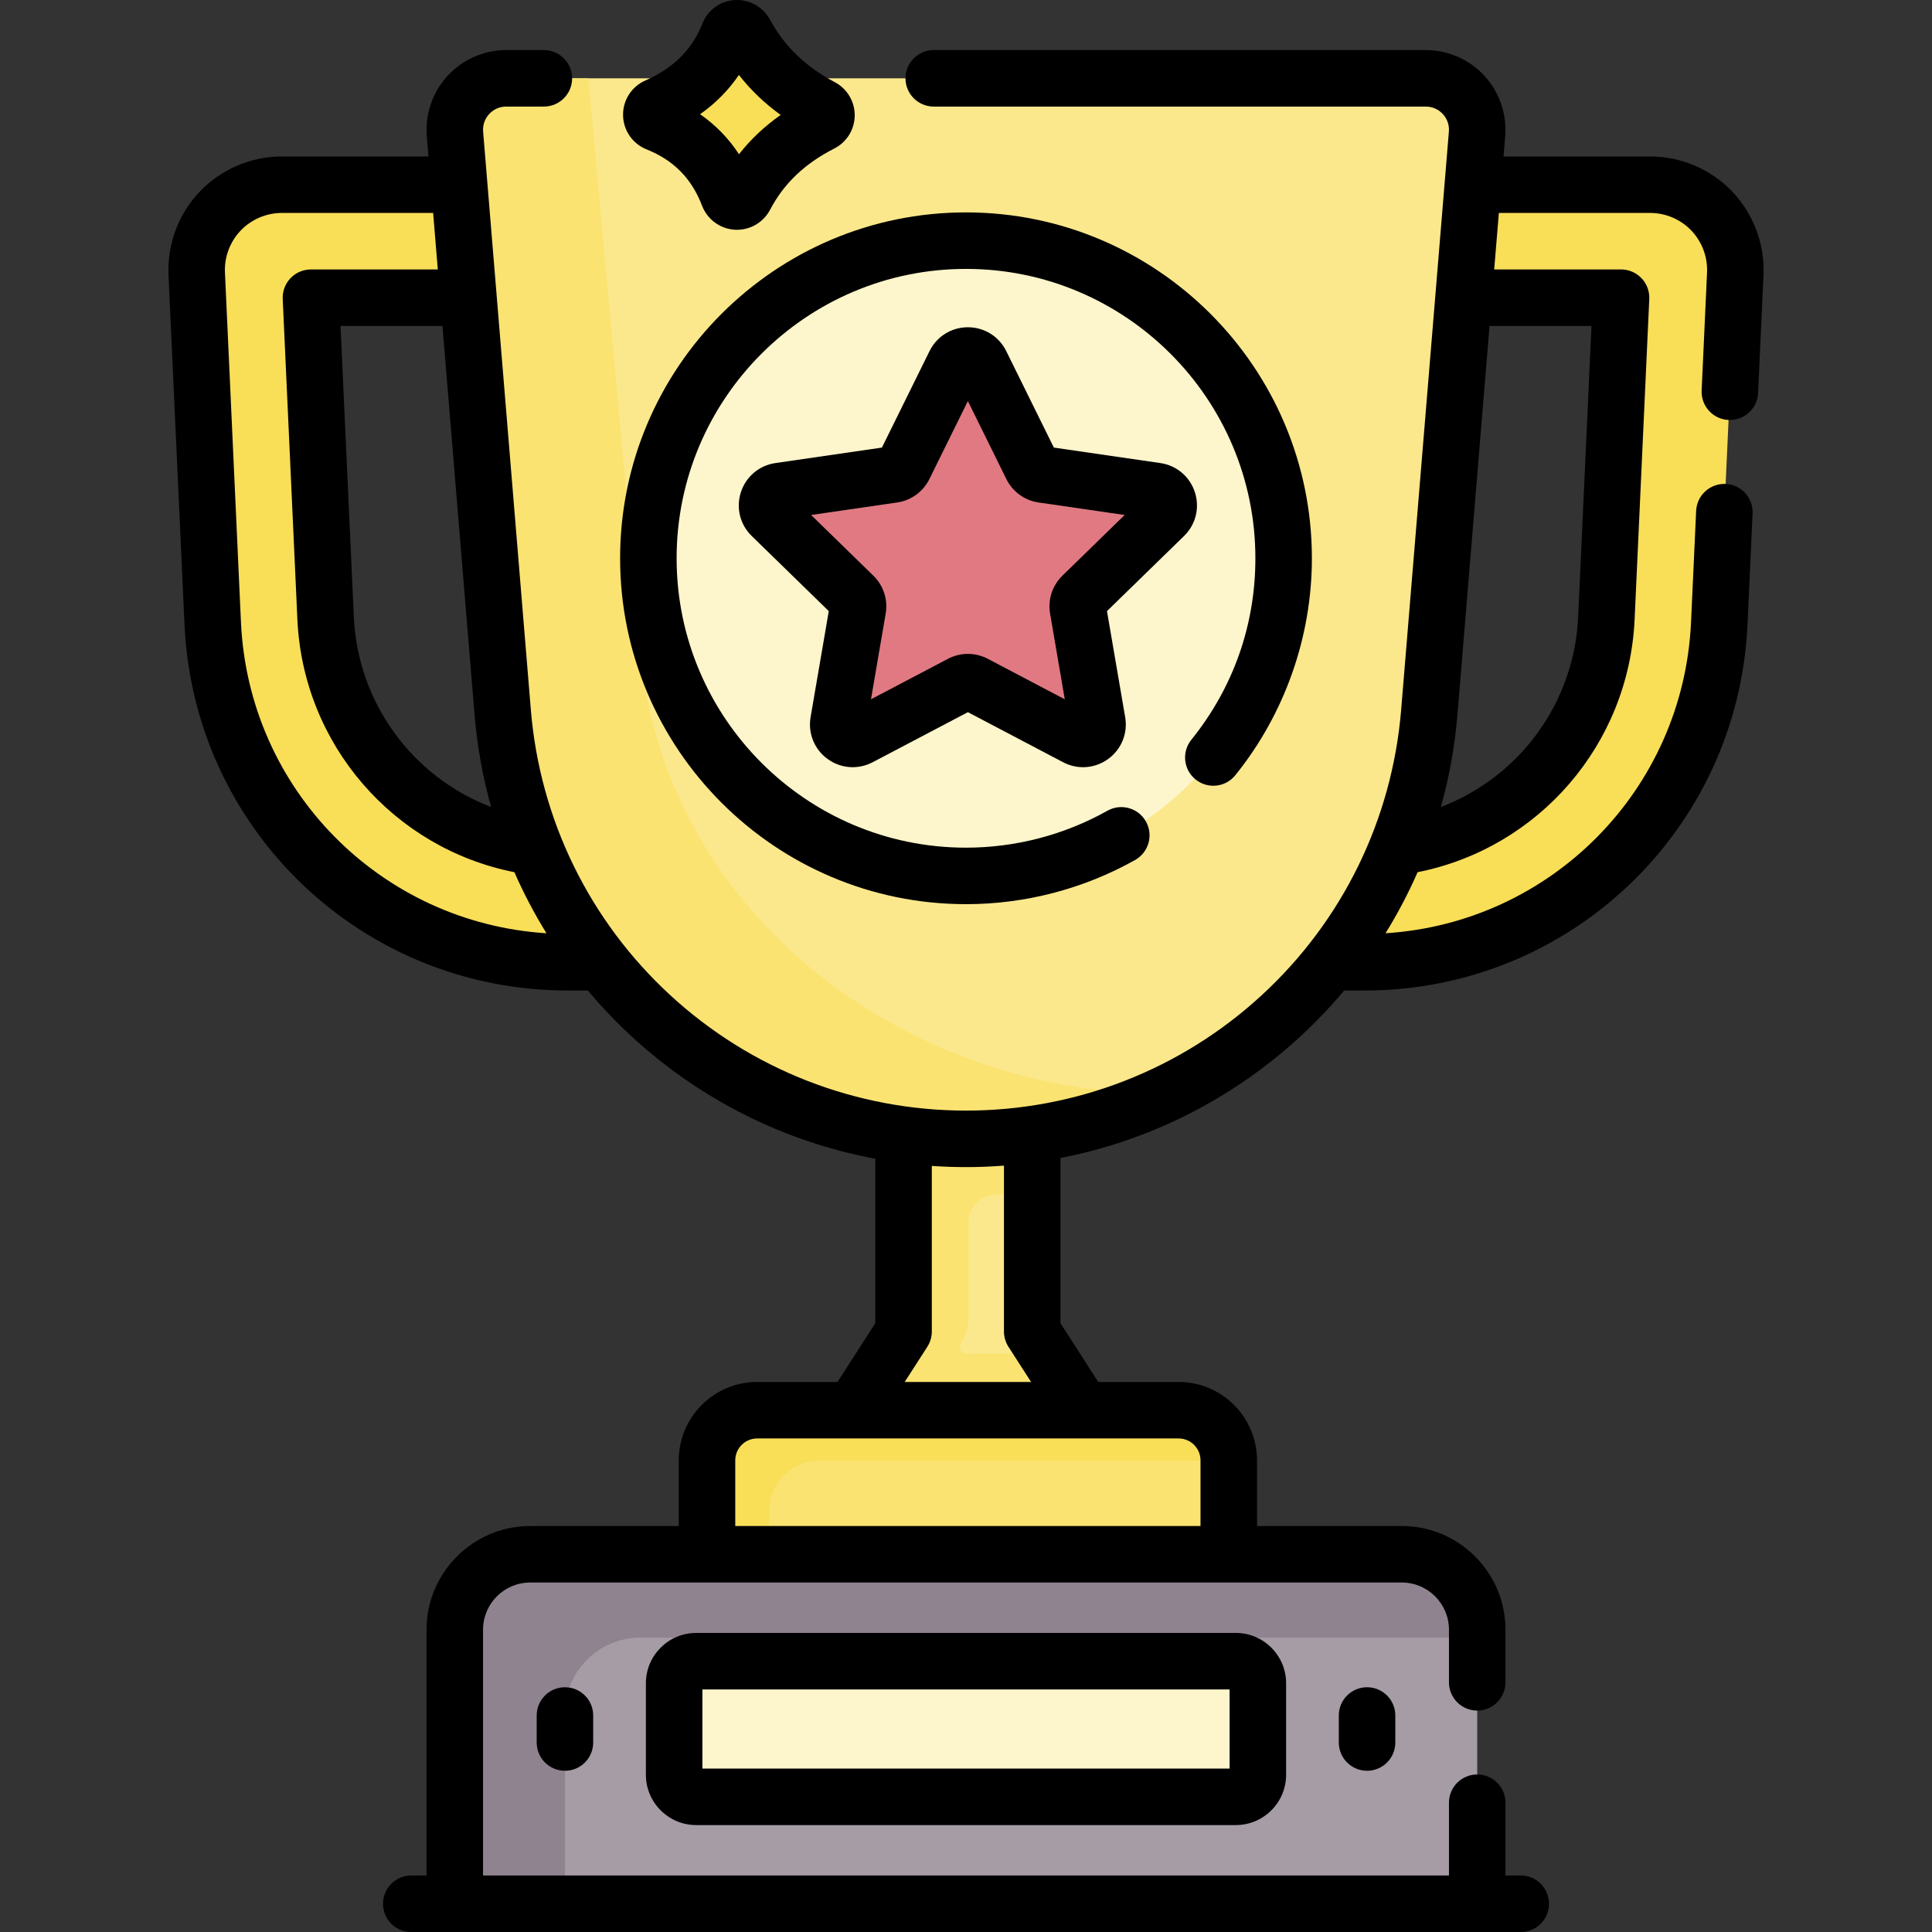 <svg id="Capa_1" enable-background="new 0 0 512.898 512.898" height="512" viewBox="0 0 512.898 512.898" width="512" xmlns="http://www.w3.org/2000/svg"><rect x="0" y="0" width="512.898" height="512.898" fill="#333333" stroke="none"/><g><path d="m287.46 374.374-13.436-20.901v-88.759h-34.15v88.759l-13.436 20.901-17.6 22.414h95.896z" fill="#fbe88c"/><path d="m287.46 374.374-9.643-15h-21.195c-1.427 0-2.289-1.578-1.517-2.779l.051-.079c1.277-1.987 1.956-4.299 1.956-6.661v-25.294c0-3.962 3.096-7.227 7.052-7.446 3.307-.183 6.595-.483 9.861-.898v-51.502h-16.912-6.565-10.673v88.759l-13.436 20.901-17.6 22.414h10.383 6.855 78.658z" fill="#fbe372"/><g id="XMLID_3_"><g><path d="m454.429 56.029c4.25 4.44 6.52 10.51 6.24 16.65l-4.25 92.81c-2.3 50.45-43.67 89.96-94.17 89.96h-211.6c-50.5 0-91.87-39.51-94.17-89.96l-4.25-92.81c-.28-6.14 1.99-12.21 6.24-16.65 4.24-4.45 10.2-7 16.35-7h363.26c6.15 0 12.11 2.55 16.35 7zm-27.97 108.09 3.89-85.09h-347.8l3.89 85.09c1.44 31.42 25.11 56.61 55.44 60.73h229.14c30.33-4.12 54-29.31 55.44-60.73z" fill="#f9de58"/></g></g><path d="m378.512 20.793h-244.126c-7.981 0-14.26 6.818-13.604 14.773l12.672 153.512c5.284 64.005 58.772 113.259 122.994 113.259 64.222 0 117.71-49.255 122.994-113.259l12.672-153.512c.658-7.954-5.621-14.773-13.602-14.773z" fill="#fbe88c"/><path d="m170.197 173.849-13.976-153.056h-21.835c-7.981 0-14.26 6.818-13.604 14.773l12.672 153.512c5.284 64.004 58.772 113.259 122.994 113.259 18.874 0 36.819-4.259 52.888-11.891-72.723-.428-133.148-50.98-139.139-116.597z" fill="#fbe372"/><path d="m312.893 374.374h-111.888c-7.353 0-13.313 5.96-13.313 13.313v39.93h138.515v-39.93c-.001-7.352-5.961-13.313-13.314-13.313z" fill="#fbe372"/><path d="m204.174 401.073c0-7.353 5.96-13.313 13.313-13.313h108.719v-.073c0-7.353-5.96-13.313-13.313-13.313h-111.888c-7.353 0-13.313 5.96-13.313 13.313v39.93h16.482z" fill="#f9de58"/><path d="m372.136 412.617h-231.374c-11.06 0-20.026 8.966-20.026 20.026v63.653c0 5.027 4.075 9.101 9.101 9.101h253.224c5.027 0 9.101-4.075 9.101-9.101v-63.653c0-11.06-8.966-20.026-20.026-20.026z" fill="#a59ca6"/><path d="m149.978 454.783c0-11.06 8.966-20.026 20.026-20.026h222.158v-2.113c0-11.06-8.966-20.026-20.026-20.026h-231.374c-11.06 0-20.026 8.966-20.026 20.026v63.653c0 5.027 4.075 9.101 9.101 9.101h20.141z" fill="#8f8390"/><path d="m328.082 477.012h-143.266c-3.228 0-5.846-2.617-5.846-5.846v-24.318c0-3.228 2.617-5.846 5.846-5.846h143.266c3.228 0 5.846 2.617 5.846 5.846v24.318c0 3.229-2.617 5.846-5.846 5.846z" fill="#fdf5cb"/><circle cx="256.449" cy="148.21" fill="#fdf5cb" r="84.325"/><path d="m260.404 96.527 13.49 27.334c.561 1.137 1.646 1.926 2.901 2.108l30.165 4.383c3.161.459 4.423 4.343 2.136 6.573l-21.828 21.277c-.908.885-1.323 2.161-1.108 3.411l5.153 30.043c.54 3.148-2.764 5.548-5.591 4.062l-26.981-14.185c-1.123-.59-2.464-.59-3.586 0l-26.981 14.185c-2.827 1.486-6.131-.914-5.591-4.062l5.153-30.043c.214-1.25-.2-2.525-1.108-3.411l-21.828-21.277c-2.287-2.229-1.025-6.113 2.136-6.573l30.165-4.383c1.255-.182 2.34-.971 2.901-2.108l13.49-27.334c1.415-2.864 5.499-2.864 6.912 0z" fill="#e17983"/><path d="m193.453 8.994c-3.481 8.869-9.96 15.195-19.115 19.246-1.963.869-1.892 3.659.102 4.453 8.793 3.502 15.3 9.69 18.938 19.226.755 1.978 3.445 2.146 4.426.27 4.454-8.519 11.327-14.892 20.261-19.435 1.77-.9 1.791-3.388.036-4.316-8.968-4.745-15.752-11.276-20.28-19.651-.974-1.8-3.62-1.698-4.368.207z" fill="#f9de58"/></g><g><path d="m184.816 433.503c-7.358 0-13.345 5.987-13.345 13.345v24.318c0 7.359 5.987 13.346 13.345 13.346h143.267c7.358 0 13.345-5.987 13.345-13.346v-24.318c0-7.358-5.987-13.345-13.345-13.345zm141.612 36.009h-139.958v-21.009h139.957v21.009z"/><path d="m355.42 455.421v7.173c0 4.142 3.358 7.5 7.5 7.5s7.5-3.358 7.5-7.5v-7.173c0-4.142-3.358-7.5-7.5-7.5s-7.5 3.358-7.5 7.5z"/><path d="m142.478 455.421v7.173c0 4.142 3.358 7.5 7.5 7.5s7.5-3.358 7.5-7.5v-7.173c0-4.142-3.358-7.5-7.5-7.5s-7.5 3.358-7.5 7.5z"/><path d="m459.856 50.845c-5.654-5.919-13.592-9.313-21.777-9.313h-38.931l.442-5.349c.485-5.875-1.527-11.731-5.52-16.067s-9.664-6.823-15.558-6.823h-130.628c-4.142 0-7.5 3.358-7.5 7.5s3.358 7.5 7.5 7.5h130.628c1.739 0 3.346.705 4.524 1.984s1.748 2.938 1.605 4.672l-12.672 153.511c-2.4 29.074-15.541 55.97-37.001 75.731s-49.345 30.645-78.519 30.645-57.058-10.883-78.519-30.645-34.601-46.657-37.001-75.731l-12.671-153.511c-.143-1.733.427-3.393 1.605-4.672s2.785-1.984 4.524-1.984h9.996c4.142 0 7.5-3.358 7.5-7.5s-3.358-7.5-7.5-7.5h-9.996c-5.895 0-11.565 2.487-15.558 6.823s-6.005 10.192-5.52 16.067l.442 5.349h-38.932c-8.185 0-16.123 3.395-21.777 9.313-5.654 5.919-8.682 14.003-8.308 22.181l4.248 92.803c2.493 54.462 47.152 97.124 101.671 97.124h5.41c3.614 4.311 7.516 8.415 11.706 12.273 18.247 16.803 40.608 27.92 64.604 32.39v43.655l-10.031 15.604h-21.338c-11.476 0-20.813 9.336-20.813 20.813v17.43h-39.43c-15.178 0-27.526 12.348-27.526 27.526v65.254h-4.059c-4.142 0-7.5 3.358-7.5 7.5s3.358 7.5 7.5 7.5h294.545c4.142 0 7.5-3.358 7.5-7.5s-3.358-7.5-7.5-7.5h-4.059v-19.323c0-4.142-3.358-7.5-7.5-7.5s-7.5 3.358-7.5 7.5v19.323h-256.426v-65.254c0-6.907 5.619-12.526 12.526-12.526h231.374c6.907 0 12.526 5.619 12.526 12.526v13.969c0 4.142 3.358 7.5 7.5 7.5s7.5-3.358 7.5-7.5v-13.969c0-15.178-12.348-27.526-27.526-27.526h-38.43v-17.43c0-11.477-9.337-20.813-20.813-20.813h-21.338l-10.031-15.604v-43.849c23.617-4.59 45.611-15.627 63.604-32.196 4.19-3.858 8.091-7.962 11.706-12.273h5.41c54.519 0 99.179-42.662 101.671-97.124l1.351-29.521c.189-4.138-3.012-7.646-7.149-7.835-4.142-.19-7.646 3.012-7.835 7.149l-1.351 29.521c-2.04 44.561-37.194 79.836-81.109 82.612 3.218-5.202 6.064-10.618 8.518-16.212 32.14-6.372 56.088-33.918 57.606-67.087l3.895-85.083c.094-2.046-.654-4.042-2.069-5.523s-3.375-2.319-5.423-2.319h-33.678l1.238-15h40.169c4.108 0 8.092 1.704 10.93 4.675s4.358 7.029 4.17 11.134l-1.434 31.321c-.189 4.138 3.011 7.646 7.149 7.835.117.005.233.008.349.008 3.984 0 7.302-3.136 7.486-7.157l1.434-31.32c.376-8.178-2.652-16.263-8.306-22.182zm-333.876 138.85c.691 8.369 2.174 16.577 4.396 24.533-20.715-7.882-35.388-27.463-36.441-50.457l-3.535-77.239h27.065zm-62.013-24.551-4.248-92.804c-.188-4.104 1.332-8.163 4.17-11.133 2.838-2.971 6.822-4.675 10.93-4.675h40.169l1.238 15h-33.677c-2.049 0-4.008.838-5.423 2.319s-2.163 3.477-2.069 5.523l3.895 85.083c1.518 33.169 25.466 60.714 57.606 67.087 2.454 5.595 5.3 11.011 8.518 16.212-43.915-2.776-79.07-38.051-81.109-82.612zm254.739 222.543v17.43h-123.514v-17.43c0-3.205 2.608-5.813 5.813-5.813h111.889c3.204 0 5.812 2.608 5.812 5.813zm-50.991-30.158 6.008 9.345h-33.547l6.008-9.345c.777-1.21 1.191-2.618 1.191-4.056v-43.95c3.01.207 6.036.313 9.075.313 3.376 0 6.736-.136 10.075-.392v44.028c-.001 1.439.413 2.847 1.19 4.057zm154.783-270.997-3.536 77.24c-1.052 22.994-15.725 42.575-36.441 50.457 2.222-7.957 3.705-16.164 4.396-24.533l8.516-103.163h27.065z"/><path d="m256.449 240.035c15.71 0 31.236-4.057 44.9-11.732 3.611-2.029 4.894-6.601 2.866-10.212-2.029-3.612-6.601-4.894-10.212-2.866-11.425 6.418-24.411 9.811-37.554 9.811-42.361 0-76.825-34.463-76.825-76.825 0-42.361 34.463-76.824 76.825-76.824s76.825 34.463 76.825 76.824c0 17.727-5.88 34.387-17.003 48.179-2.601 3.225-2.095 7.946 1.129 10.546 3.224 2.599 7.946 2.094 10.546-1.129 13.108-16.254 20.328-36.708 20.328-57.596 0-50.632-41.192-91.824-91.825-91.824s-91.825 41.192-91.825 91.824c0 50.631 41.193 91.824 91.825 91.824z"/><path d="m317.205 130.658c-1.345-4.14-4.857-7.101-9.165-7.727l-28.268-4.108-12.642-25.615c-1.927-3.904-5.828-6.329-10.181-6.329-4.354 0-8.254 2.425-10.181 6.329l-12.642 25.615-28.267 4.107c-4.309.626-7.821 3.587-9.166 7.727-1.345 4.141-.245 8.6 2.873 11.638l20.455 19.939-4.829 28.153c-.736 4.291.995 8.545 4.516 11.104 3.521 2.558 8.102 2.89 11.957.865l25.284-13.292 25.284 13.292c1.676.881 3.489 1.316 5.293 1.316 2.344 0 4.673-.735 6.663-2.181 3.521-2.559 5.252-6.814 4.516-11.104l-4.829-28.153 20.455-19.938c3.118-3.038 4.219-7.498 2.874-11.638zm-35.171 22.174c-2.677 2.609-3.897 6.366-3.266 10.05l3.904 22.76-20.44-10.746c-3.309-1.74-7.259-1.74-10.567 0l-20.44 10.747 3.904-22.761c.632-3.684-.589-7.44-3.266-10.049l-16.536-16.119 22.854-3.321c3.699-.538 6.895-2.86 8.547-6.21l10.22-20.709 10.22 20.708c1.653 3.351 4.849 5.673 8.549 6.211l22.853 3.321z"/><path d="m171.664 39.662c7.148 2.847 11.959 7.731 14.707 14.932 1.395 3.656 4.812 6.166 8.704 6.394.193.012.385.017.577.017 3.67 0 7.079-2.051 8.799-5.34 3.629-6.941 9.194-12.248 17.016-16.226 3.324-1.692 5.408-5.053 5.438-8.772s-2-7.113-5.296-8.858c-7.749-4.1-13.372-9.526-17.189-16.588-1.836-3.396-5.516-5.434-9.365-5.204-3.877.236-7.166 2.627-8.583 6.238-2.69 6.853-7.652 11.8-15.168 15.126-3.657 1.618-5.972 5.246-5.896 9.241.073 4.007 2.529 7.555 6.256 9.04zm24.493-19.768c3.129 3.998 6.834 7.545 11.091 10.622-4.276 3.007-7.972 6.489-11.066 10.423-2.752-4.211-6.199-7.755-10.322-10.613 4.125-2.915 7.564-6.398 10.297-10.432z"/></g></svg>